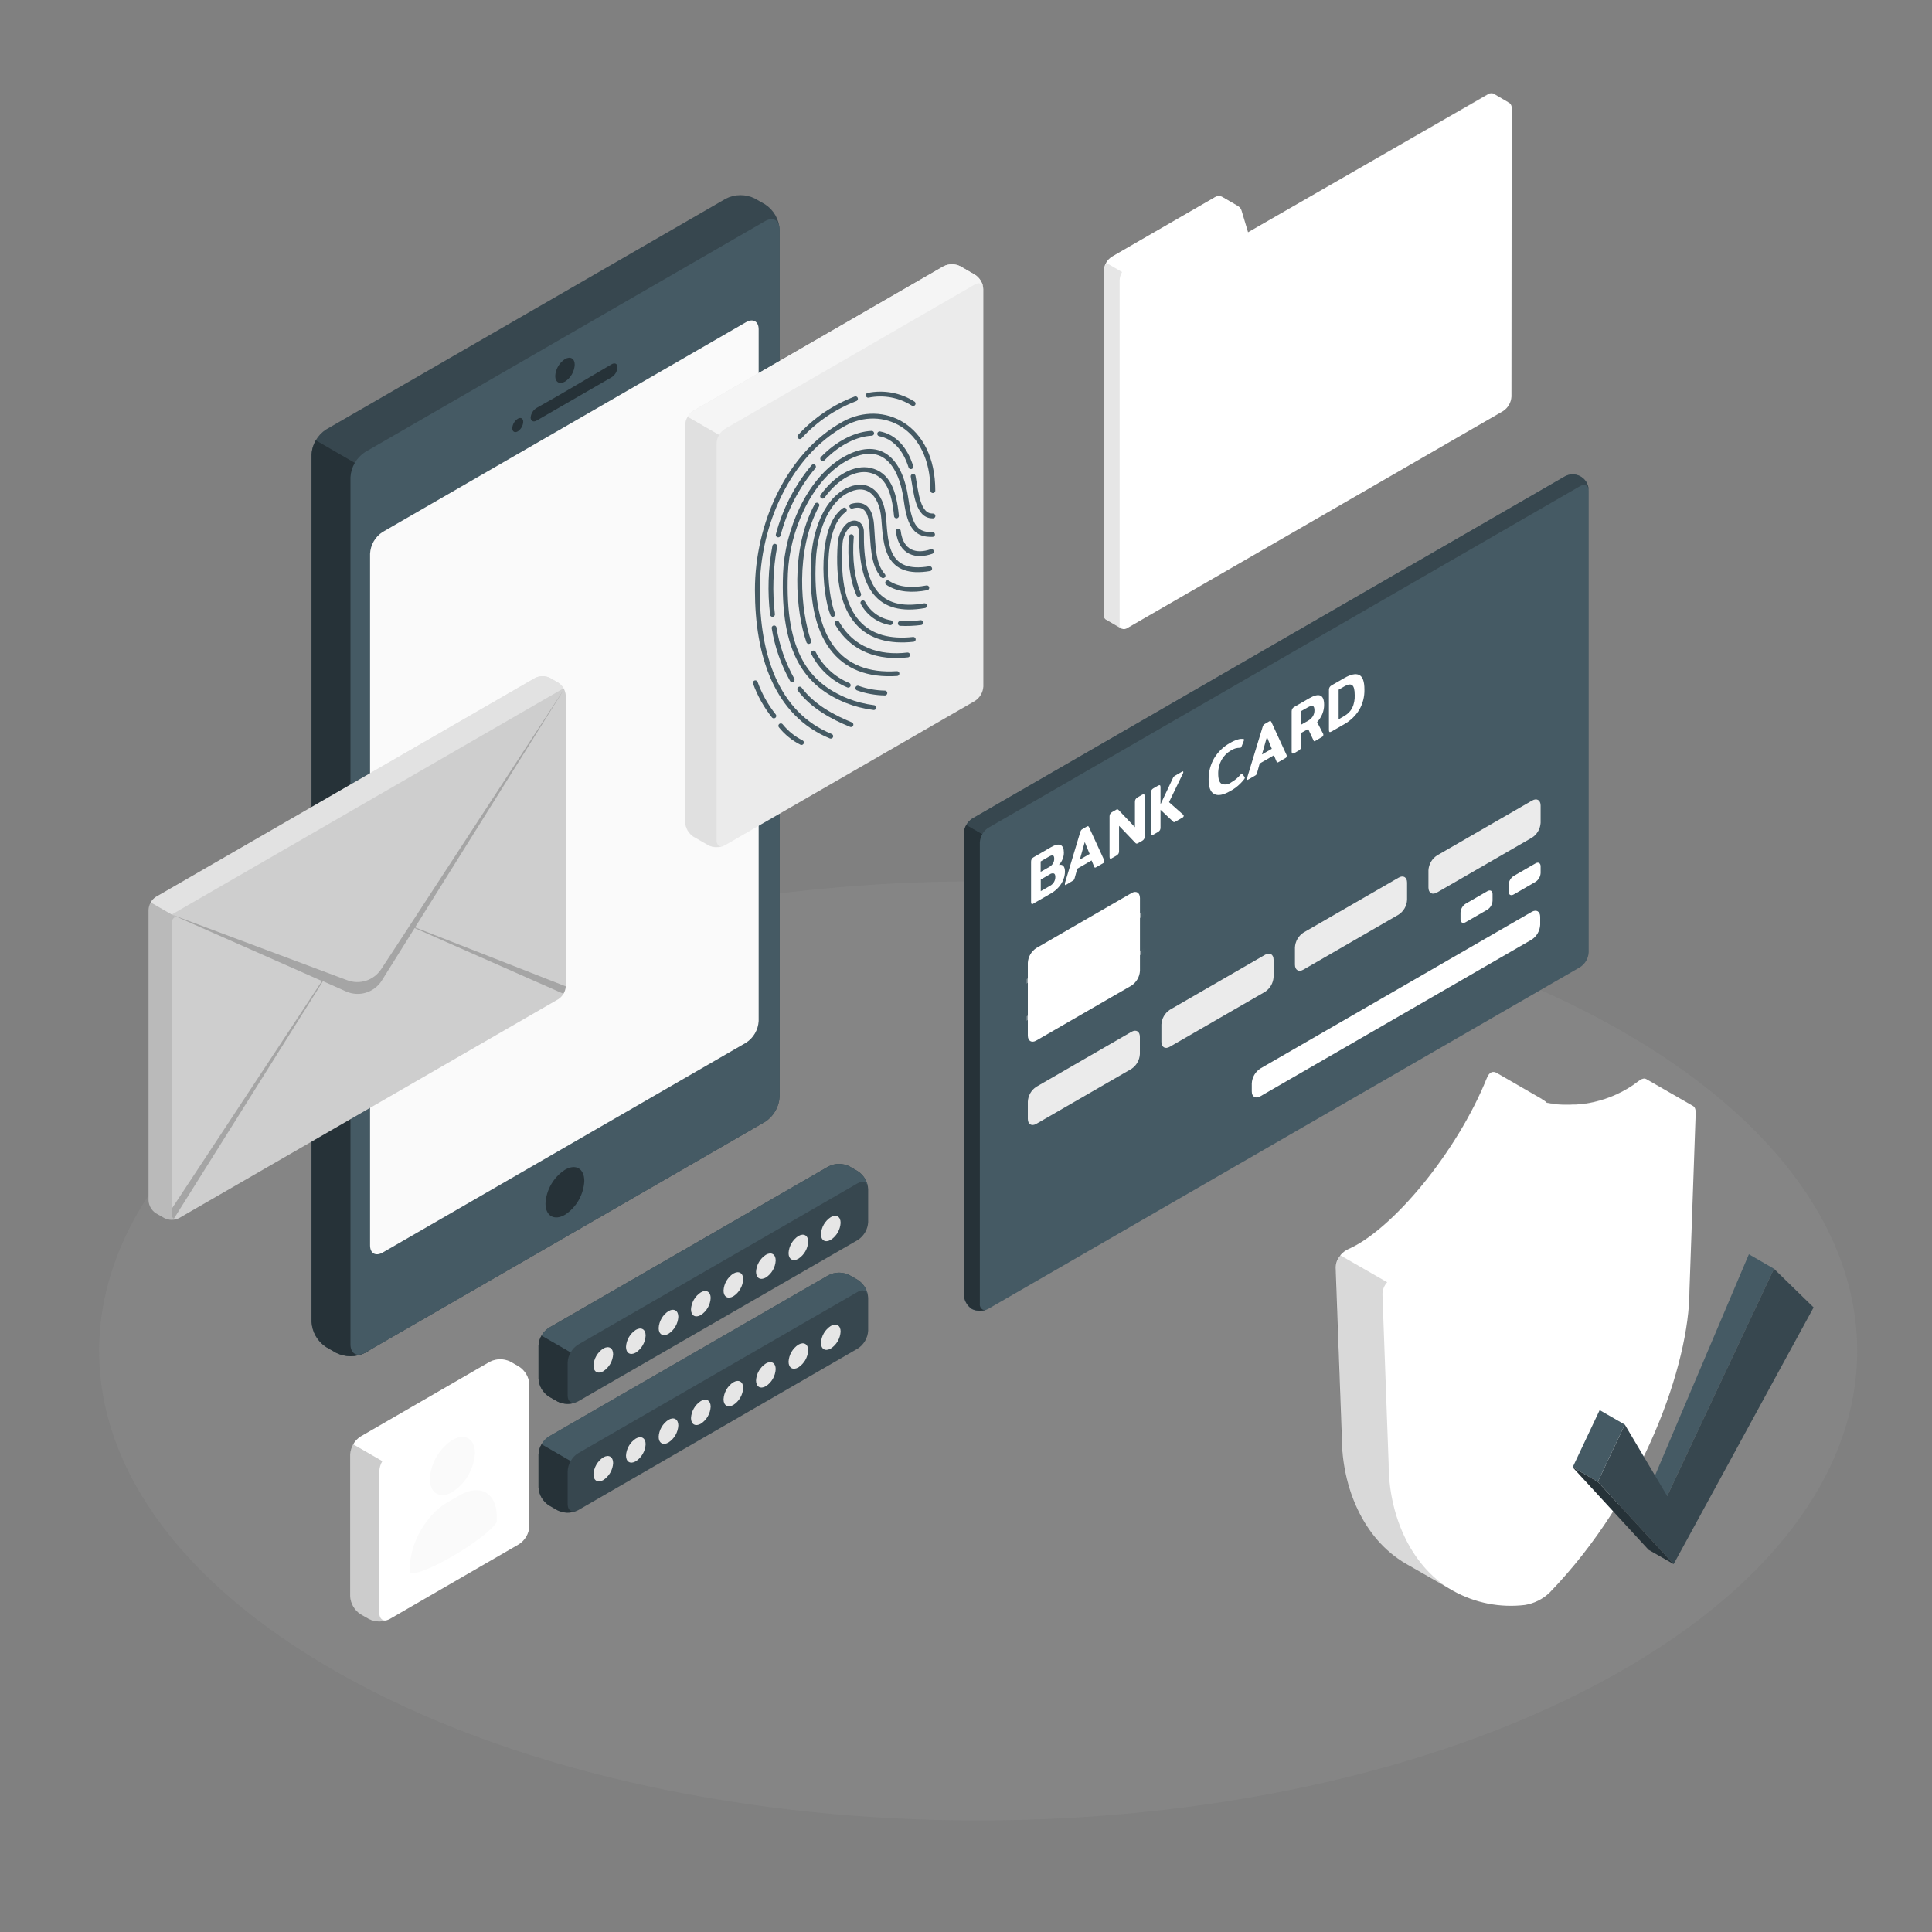 <svg width="500" height="500" viewBox="0 0 500 500" fill="none" xmlns="http://www.w3.org/2000/svg">
<rect x="0" y="0" width="500" height="500" fill="#808080" stroke="none"/>
<path d="M92.26 435.51C181.09 483 325.13 483 414 435.51C502.87 388.02 502.84 311.13 414 263.68C325.16 216.23 181.13 216.23 92.3 263.68C3.47 311.13 3.42 388.06 92.26 435.51Z" fill="#858585"/>
<path d="M86.93 350.09L84.37 348.61C83.274 347.896 82.363 346.933 81.71 345.8C81.056 344.667 80.679 343.396 80.61 342.09V117.68C80.679 116.374 81.056 115.103 81.71 113.97C82.363 112.837 83.274 111.874 84.37 111.16L187.87 51.4C189.037 50.809 190.327 50.501 191.635 50.501C192.943 50.501 194.233 50.809 195.4 51.4L198 52.88C199.096 53.594 200.007 54.557 200.66 55.69C201.314 56.823 201.691 58.094 201.76 59.4V283.81C201.691 285.116 201.314 286.387 200.66 287.52C200.007 288.653 199.096 289.616 198 290.33L94.47 350.09C93.301 350.681 92.01 350.989 90.7 350.989C89.39 350.989 88.099 350.681 86.93 350.09Z" fill="#37474F"/>
<path d="M95.75 122.07L81.75 113.97C81.073 115.093 80.695 116.37 80.65 117.68V342.09C80.719 343.396 81.096 344.667 81.75 345.8C82.403 346.933 83.314 347.896 84.41 348.61L86.97 350.09C88.139 350.681 89.43 350.99 90.74 350.99C92.05 350.99 93.341 350.681 94.51 350.09L95.79 349.35L95.75 122.07Z" fill="#263238"/>
<path d="M90.7 123.51V347.92C90.7 350.32 92.39 351.29 94.47 350.09L198 290.33C199.096 289.616 200.007 288.653 200.66 287.52C201.314 286.387 201.69 285.116 201.76 283.81V59.4C201.76 57 200.08 56.03 198 57.23L94.47 117C93.377 117.715 92.466 118.676 91.811 119.807C91.157 120.937 90.776 122.206 90.7 123.51Z" fill="#455A64"/>
<path d="M99 137.69L193.11 83.36C194.89 82.36 196.34 83.17 196.34 85.23V264.23C196.279 265.351 195.954 266.442 195.393 267.415C194.832 268.388 194.05 269.215 193.11 269.83L99 324.18C97.21 325.18 95.77 324.37 95.77 322.31V143.31C95.825 142.184 96.146 141.088 96.707 140.11C97.269 139.133 98.055 138.304 99 137.69Z" fill="#FAFAFA"/>
<path d="M146.22 92.93C147.61 92.13 148.74 92.78 148.74 94.39C148.693 95.265 148.441 96.117 148.003 96.877C147.565 97.636 146.954 98.281 146.22 98.76C144.82 99.57 143.69 98.91 143.69 97.31C143.738 96.432 143.992 95.579 144.431 94.817C144.871 94.056 145.484 93.41 146.22 92.93Z" fill="#263238"/>
<path d="M138.93 105.54C144.06 102.71 153.2 97.26 158.26 94.29C159.12 93.78 159.81 94.13 159.81 95.07C159.77 95.593 159.609 96.1 159.338 96.55C159.067 97 158.694 97.38 158.25 97.66L138.89 108.84C138.03 109.34 137.33 108.98 137.33 108.05C137.374 107.533 137.543 107.035 137.821 106.598C138.1 106.161 138.48 105.798 138.93 105.54Z" fill="#263238"/>
<path d="M134 108.37C134.78 107.91 135.41 108.28 135.41 109.18C135.385 109.672 135.244 110.151 134.999 110.579C134.754 111.006 134.412 111.37 134 111.64C133.22 112.09 132.58 111.72 132.58 110.82C132.608 110.329 132.751 109.851 132.998 109.426C133.245 109 133.588 108.639 134 108.37Z" fill="#263238"/>
<path d="M146.22 302.73C149 301.12 151.22 302.42 151.22 305.64C151.13 307.387 150.631 309.088 149.763 310.606C148.894 312.125 147.68 313.417 146.22 314.38C143.43 315.99 141.17 314.69 141.17 311.47C141.265 309.719 141.772 308.014 142.649 306.496C143.527 304.977 144.75 303.687 146.22 302.73Z" fill="#263238"/>
<path d="M251.5 338.79C250.885 338.371 250.378 337.813 250.018 337.162C249.659 336.51 249.457 335.784 249.43 335.04V215.66C249.471 214.893 249.692 214.146 250.076 213.48C250.46 212.815 250.996 212.249 251.64 211.83L404.79 123.41C405.429 123.007 406.166 122.786 406.922 122.772C407.677 122.757 408.423 122.949 409.077 123.326C409.732 123.704 410.271 124.253 410.636 124.915C411.001 125.576 411.179 126.325 411.15 127.08V246.46C411.109 247.227 410.888 247.974 410.504 248.64C410.12 249.305 409.584 249.871 408.94 250.29L255.79 338.72C255.13 339.066 254.398 339.253 253.653 339.265C252.908 339.277 252.171 339.114 251.5 338.79Z" fill="#455A64"/>
<path d="M411.13 126.71C410.97 125.57 410.05 125.15 408.94 125.8L255.79 214.22C255.136 214.625 254.598 215.194 254.23 215.87L250.08 213.48C250.448 212.804 250.986 212.235 251.64 211.83L404.8 123.4C405.412 123.014 406.114 122.795 406.837 122.766C407.559 122.737 408.277 122.898 408.918 123.233C409.559 123.568 410.1 124.066 410.489 124.676C410.877 125.286 411.098 125.987 411.13 126.71Z" fill="#37474F"/>
<path d="M255.27 338.94C255.221 338.97 255.167 338.991 255.11 339C255.012 339.048 254.908 339.082 254.8 339.1H254.63C254.526 339.13 254.418 339.151 254.31 339.16H254.05C253.668 339.21 253.282 339.21 252.9 339.16C252.413 339.11 251.94 338.963 251.51 338.73C250.892 338.313 250.382 337.756 250.021 337.104C249.659 336.453 249.457 335.725 249.43 334.98V215.65C249.458 214.883 249.682 214.136 250.08 213.48L254.23 215.87C253.831 216.53 253.608 217.28 253.58 218.05V337.44C253.546 337.729 253.596 338.023 253.726 338.284C253.856 338.545 254.059 338.762 254.31 338.91C254.42 338.964 254.538 338.998 254.66 339.01C254.796 339.029 254.934 339.029 255.07 339.01L255.27 338.94Z" fill="#263238"/>
<path d="M266 249.17V268C266 269.41 267 270 268.21 269.28L292.81 255.07C293.453 254.649 293.988 254.084 294.372 253.418C294.755 252.753 294.978 252.007 295.02 251.24V232.42C295.02 231.01 294.02 230.42 292.81 231.14L268.21 245.35C267.566 245.767 267.031 246.331 266.646 246.995C266.262 247.658 266.041 248.404 266 249.17Z" fill="white"/>
<mask id="mask0_123_93" style="mask-type:luminance" maskUnits="userSpaceOnUse" x="266" y="230" width="30" height="40">
<path d="M266 249.17V268C266 269.41 267 270 268.21 269.28L292.81 255.07C293.453 254.649 293.988 254.084 294.372 253.418C294.755 252.753 294.978 252.007 295.02 251.24V232.42C295.02 231.01 294.02 230.42 292.81 231.14L268.21 245.35C267.566 245.767 267.031 246.331 266.646 246.995C266.262 247.658 266.041 248.404 266 249.17Z" fill="white"/>
</mask>
<g mask="url(#mask0_123_93)">
<path d="M298.927 234.165L261.617 255.723L262.117 256.589L299.427 235.03L298.927 234.165Z" fill="white"/>
<path d="M274.81 248.96H273.81V258.56H274.81V248.96Z" fill="white"/>
<path d="M287.25 241.82H286.25V251.4H287.25V241.82Z" fill="white"/>
<path d="M298.93 243.784L261.62 265.342L262.12 266.208L299.43 244.65L298.93 243.784Z" fill="white"/>
</g>
<path d="M267 233.93C266.89 233.87 266.84 233.71 266.84 233.45V223C266.833 222.766 266.889 222.535 267 222.33C267.124 222.121 267.304 221.951 267.52 221.84L271.98 219.26C273.09 218.62 273.93 218.43 274.49 218.7C275.05 218.97 275.33 219.63 275.33 220.7C275.324 221.274 275.205 221.842 274.98 222.37C274.766 222.914 274.45 223.413 274.05 223.84C275.05 223.64 275.61 224.22 275.61 225.59C275.601 226.276 275.465 226.954 275.21 227.59C274.926 228.324 274.513 229.001 273.99 229.59C273.416 230.238 272.74 230.788 271.99 231.22L267.53 233.79C267.3 234 267.12 234 267 233.93ZM271.55 224.37C271.939 224.157 272.266 223.847 272.5 223.47C272.721 223.106 272.836 222.686 272.83 222.26C272.83 221.78 272.73 221.5 272.52 221.41C272.31 221.32 271.99 221.41 271.52 221.66L269.32 222.94V225.64L271.55 224.37ZM271.8 229.22C272.201 228.995 272.536 228.667 272.768 228.27C273 227.872 273.121 227.42 273.12 226.96C273.12 226.46 272.99 226.15 272.74 226.05C272.556 226.006 272.364 226.004 272.179 226.044C271.994 226.084 271.82 226.164 271.67 226.28L269.35 227.63V230.63L271.8 229.22Z" fill="white"/>
<path d="M275.6 228.86C275.588 228.757 275.588 228.653 275.6 228.55L279.54 215.44C279.592 215.247 279.669 215.062 279.77 214.89C279.866 214.749 279.997 214.636 280.15 214.56L281.26 213.92C281.42 213.83 281.54 213.79 281.62 213.82C281.728 213.883 281.809 213.982 281.85 214.1L285.79 222.67C285.804 222.753 285.804 222.837 285.79 222.92C285.792 223.014 285.768 223.107 285.72 223.188C285.672 223.269 285.603 223.336 285.52 223.38L283.68 224.44C283.591 224.508 283.482 224.543 283.37 224.54C283.3 224.54 283.25 224.46 283.19 224.35L282.5 222.68L278.8 224.82L278.11 227.28C278.077 227.422 278.019 227.557 277.94 227.68C277.854 227.783 277.749 227.868 277.63 227.93L275.88 229C275.69 229.1 275.6 229.06 275.6 228.86ZM282 221L280.73 217.93L279.46 222.46L282 221Z" fill="white"/>
<path d="M287.31 222.21C287.2 222.15 287.15 221.99 287.15 221.74V211.3C287.142 211.07 287.198 210.841 287.31 210.64C287.439 210.426 287.626 210.252 287.85 210.14L288.79 209.6C288.906 209.519 289.04 209.468 289.18 209.45C289.288 209.465 289.387 209.518 289.46 209.6L293.72 214.08V207.53C293.712 207.293 293.767 207.059 293.88 206.85C294.007 206.644 294.186 206.475 294.4 206.36L295.54 205.7C295.8 205.55 295.97 205.51 296.08 205.58C296.19 205.65 296.23 205.81 296.23 206.08V216.49C296.237 216.719 296.186 216.946 296.08 217.15C295.948 217.359 295.761 217.528 295.54 217.64L294.54 218.2C294.427 218.277 294.296 218.322 294.16 218.33C294.053 218.318 293.954 218.268 293.88 218.19L289.61 213.73V220.29C289.616 220.516 289.564 220.74 289.46 220.94C289.328 221.152 289.142 221.325 288.92 221.44L287.78 222.09C287.59 222.24 287.41 222.27 287.31 222.21Z" fill="white"/>
<path d="M306.34 211.11C306.342 211.204 306.318 211.297 306.27 211.378C306.222 211.459 306.153 211.526 306.07 211.57L304.17 212.66C304.083 212.714 303.989 212.754 303.89 212.78C303.823 212.789 303.754 212.771 303.7 212.73L300.34 209.57V214.19C300.346 214.419 300.294 214.646 300.19 214.85C300.055 215.057 299.869 215.225 299.65 215.34L298.51 216C298.27 216.14 298.1 216.18 297.99 216.12C297.88 216.06 297.83 215.89 297.83 215.64V205.18C297.822 204.946 297.877 204.715 297.99 204.51C298.116 204.3 298.296 204.128 298.51 204.01L299.65 203.35C299.91 203.21 300.08 203.17 300.19 203.23C300.3 203.29 300.34 203.46 300.34 203.73V208.26V208.17L303.59 201.28C303.636 201.173 303.7 201.075 303.78 200.99C303.875 200.903 303.979 200.826 304.09 200.76L305.96 199.68C306.15 199.58 306.24 199.63 306.24 199.83C306.233 199.945 306.203 200.057 306.15 200.16L302.54 207.6L306.25 210.88C306.282 210.908 306.307 210.944 306.323 210.984C306.338 211.024 306.344 211.067 306.34 211.11Z" fill="white"/>
<path d="M314.25 205.5C313.25 204.99 312.79 203.73 312.79 201.71C312.766 199.796 313.256 197.91 314.21 196.25C315.199 194.604 316.603 193.246 318.28 192.31C318.908 191.929 319.58 191.624 320.28 191.4C320.771 191.23 321.295 191.178 321.81 191.25C321.832 191.253 321.854 191.259 321.874 191.27C321.893 191.281 321.911 191.296 321.925 191.314C321.939 191.331 321.949 191.352 321.955 191.373C321.961 191.395 321.963 191.418 321.96 191.44C321.951 191.561 321.921 191.68 321.87 191.79L321.33 193.17C321.293 193.292 321.22 193.4 321.12 193.48C321.04 193.522 320.95 193.539 320.86 193.53C320.045 193.528 319.248 193.768 318.57 194.22C317.549 194.799 316.705 195.647 316.13 196.67C315.54 197.777 315.243 199.016 315.27 200.27C315.27 201.65 315.57 202.52 316.17 202.86C316.58 203.016 317.023 203.061 317.457 202.993C317.89 202.925 318.298 202.744 318.64 202.47C319.56 201.958 320.377 201.28 321.05 200.47C321.123 200.371 321.211 200.283 321.31 200.21C321.38 200.21 321.45 200.21 321.52 200.28L322.11 201.12C322.146 201.17 322.167 201.229 322.17 201.29C322.142 201.427 322.08 201.554 321.99 201.66C321.003 202.945 319.751 204.002 318.32 204.76C316.58 205.76 315.21 206 314.25 205.5Z" fill="white"/>
<path d="M322.74 201.64C322.733 201.54 322.733 201.44 322.74 201.34L326.74 188.22C326.783 188.024 326.861 187.838 326.97 187.67C327.069 187.538 327.195 187.429 327.34 187.35L328.45 186.7C328.557 186.622 328.69 186.59 328.82 186.61C328.93 186.67 329.013 186.77 329.05 186.89L332.99 195.45C333.004 195.536 333.004 195.624 332.99 195.71C332.993 195.803 332.97 195.895 332.922 195.975C332.874 196.055 332.804 196.119 332.72 196.16L330.88 197.23C330.789 197.293 330.681 197.328 330.57 197.33C330.528 197.313 330.49 197.288 330.459 197.255C330.428 197.222 330.404 197.183 330.39 197.14L329.69 195.47L326 197.6L325.32 200.07C325.283 200.208 325.225 200.339 325.15 200.46C325.062 200.568 324.953 200.657 324.83 200.72L323 201.78C322.83 201.89 322.74 201.84 322.74 201.64ZM329.14 193.78L327.88 190.72L326.6 195.25L329.14 193.78Z" fill="white"/>
<path d="M334.44 195C334.34 194.94 334.28 194.78 334.28 194.52V184.1C334.278 183.867 334.333 183.637 334.44 183.43C334.571 183.223 334.754 183.055 334.97 182.94L338.82 180.72C341.387 179.227 342.673 179.78 342.68 182.38C342.686 183.196 342.53 184.005 342.22 184.76C341.905 185.541 341.447 186.257 340.87 186.87L342.47 189.99C342.486 190.062 342.486 190.138 342.47 190.21C342.47 190.315 342.44 190.418 342.383 190.507C342.326 190.596 342.246 190.666 342.15 190.71L340.47 191.71C340.375 191.779 340.266 191.823 340.15 191.84C340.07 191.84 340.01 191.78 339.96 191.67L338.56 188.67L336.75 189.67V193.11C336.766 193.348 336.71 193.585 336.588 193.791C336.467 193.996 336.286 194.16 336.07 194.26L334.93 194.92C334.73 195 334.55 195.06 334.44 195ZM338.44 186.58C338.962 186.301 339.408 185.9 339.74 185.41C340.038 184.938 340.191 184.388 340.18 183.83C340.18 183.22 340.04 182.83 339.78 182.72C339.52 182.61 339.12 182.72 338.59 182.98L336.79 184V187.51L338.44 186.58Z" fill="white"/>
<path d="M344.09 189.43C343.98 189.37 343.93 189.21 343.93 188.95V178.54C343.922 178.306 343.977 178.075 344.09 177.87C344.213 177.658 344.394 177.485 344.61 177.37L347.81 175.53C349.543 174.523 350.86 174.24 351.76 174.68C352.66 175.12 353.11 176.37 353.11 178.43C353.16 180.292 352.689 182.131 351.75 183.74C350.772 185.296 349.417 186.579 347.81 187.47L344.61 189.31C344.37 189.45 344.19 189.49 344.09 189.43ZM347.93 185.27C348.771 184.804 349.464 184.111 349.93 183.27C350.424 182.218 350.654 181.061 350.6 179.9C350.6 178.5 350.38 177.64 349.93 177.32C349.48 177 348.81 177.11 347.93 177.63L346.44 178.49V186.16L347.93 185.27Z" fill="white"/>
<path d="M266 285.09V289.56C266 290.97 267 291.56 268.21 290.84L292.81 276.63C293.449 276.207 293.98 275.641 294.36 274.975C294.741 274.31 294.96 273.565 295 272.8V268.33C295 266.92 294 266.33 292.79 267.05L268.19 281.26C267.55 281.682 267.018 282.248 266.637 282.913C266.257 283.579 266.039 284.324 266 285.09Z" fill="#EBEBEB"/>
<path d="M300.57 265.14V269.61C300.57 271.02 301.57 271.61 302.78 270.88L327.39 256.68C328.033 256.26 328.568 255.694 328.952 255.029C329.335 254.363 329.558 253.617 329.6 252.85V248.38C329.6 246.97 328.6 246.38 327.39 247.1L302.78 261.31C302.136 261.729 301.6 262.295 301.216 262.96C300.832 263.626 300.611 264.373 300.57 265.14Z" fill="#EBEBEB"/>
<path d="M335.13 245.18V249.65C335.13 251.06 336.13 251.65 337.34 250.93L361.94 236.72C362.584 236.303 363.119 235.739 363.503 235.075C363.888 234.411 364.109 233.666 364.15 232.9V228.42C364.15 227.01 363.15 226.42 361.94 227.15L337.34 241.35C336.697 241.77 336.162 242.336 335.778 243.002C335.394 243.667 335.172 244.413 335.13 245.18Z" fill="#EBEBEB"/>
<path d="M369.68 225.23V229.7C369.68 231.11 370.68 231.7 371.89 230.98L396.5 216.77C397.144 216.351 397.68 215.785 398.064 215.12C398.448 214.454 398.669 213.707 398.71 212.94V208.47C398.71 207.06 397.71 206.47 396.5 207.19L371.89 221.4C371.247 221.82 370.712 222.386 370.328 223.051C369.944 223.717 369.722 224.463 369.68 225.23Z" fill="#EBEBEB"/>
<path d="M384.94 230.63L379.3 233.89C378.915 234.141 378.595 234.479 378.366 234.877C378.137 235.275 378.004 235.721 377.98 236.18V237.91C377.98 238.75 378.57 239.1 379.3 238.67L384.94 235.42C385.328 235.169 385.651 234.83 385.882 234.43C386.113 234.03 386.246 233.581 386.27 233.12V231.39C386.27 230.55 385.68 230.21 384.94 230.63Z" fill="white"/>
<path d="M397.38 223.45L391.74 226.7C391.355 226.953 391.035 227.293 390.806 227.693C390.577 228.092 390.444 228.54 390.42 229V230.73C390.42 231.57 391.01 231.91 391.74 231.49L397.38 228.23C397.767 227.981 398.089 227.643 398.32 227.245C398.552 226.847 398.685 226.4 398.71 225.94V224.21C398.71 223.37 398.12 223 397.38 223.45Z" fill="white"/>
<path d="M326.17 276.53L396.39 236C397.61 235.29 398.6 235.87 398.6 237.28V239.35C398.559 240.117 398.338 240.864 397.954 241.53C397.57 242.195 397.034 242.761 396.39 243.18L326.17 283.72C324.95 284.43 323.96 283.86 323.96 282.45V280.37C324.001 279.601 324.222 278.853 324.606 278.186C324.99 277.519 325.526 276.951 326.17 276.53Z" fill="white"/>
<path d="M177.31 110V212.82C177.351 213.571 177.568 214.301 177.943 214.952C178.319 215.604 178.842 216.158 179.47 216.57L183.27 218.76C183.941 219.1 184.683 219.277 185.435 219.277C186.187 219.277 186.929 219.1 187.6 218.76L252.32 181.4C252.95 180.989 253.475 180.435 253.852 179.784C254.229 179.132 254.448 178.401 254.49 177.65V74.85C254.449 74.098 254.231 73.367 253.854 72.715C253.477 72.063 252.952 71.51 252.32 71.1L248.53 68.91C247.859 68.57 247.117 68.393 246.365 68.393C245.613 68.393 244.871 68.57 244.2 68.91L179.47 106.28C178.845 106.689 178.325 107.239 177.95 107.885C177.575 108.53 177.356 109.255 177.31 110Z" fill="#EBEBEB"/>
<path d="M254.47 74.5C254.32 73.38 253.41 72.97 252.32 73.6L187.6 111C186.958 111.401 186.428 111.958 186.06 112.62L177.94 107.93C178.31 107.273 178.835 106.716 179.47 106.31L244.2 68.91C244.871 68.57 245.613 68.393 246.365 68.393C247.117 68.393 247.859 68.57 248.53 68.91L252.32 71.1C252.902 71.479 253.395 71.979 253.766 72.566C254.137 73.152 254.377 73.812 254.47 74.5Z" fill="#F5F5F5"/>
<path d="M187.22 218.93C187.177 218.938 187.133 218.938 187.09 218.93C187.007 218.97 186.92 219.001 186.83 219.02L186.39 219.13C185.517 219.293 184.616 219.221 183.78 218.92C183.615 218.859 183.454 218.785 183.3 218.7L179.5 216.51C178.872 216.098 178.349 215.544 177.973 214.892C177.598 214.241 177.381 213.511 177.34 212.76V110C177.366 109.248 177.583 108.515 177.97 107.87L186.09 112.56C185.703 113.205 185.486 113.938 185.46 114.69V217.51C185.438 217.916 185.554 218.318 185.79 218.65C185.928 218.816 186.11 218.939 186.316 219.005C186.522 219.07 186.742 219.076 186.95 219.02L187.22 218.93Z" fill="#E0E0E0"/>
<path d="M229.72 150.82C232.55 152.71 236.18 152.82 239.86 152.13" stroke="#455A64" stroke-width="1.25" stroke-miterlimit="10" stroke-linecap="round"/>
<path d="M220.45 131C223.45 130.13 225.26 131.61 225.58 135.85C225.97 141.07 225.85 145.98 228.53 148.99" stroke="#455A64" stroke-width="1.25" stroke-miterlimit="10" stroke-linecap="round"/>
<path d="M215.52 159C213.26 153.48 212.1 136.44 218.52 132" stroke="#455A64" stroke-width="1.25" stroke-miterlimit="10" stroke-linecap="round"/>
<path d="M234.89 169.5C227.52 170.37 220.57 168.16 216.64 161.26" stroke="#455A64" stroke-width="1.25" stroke-miterlimit="10" stroke-linecap="round"/>
<path d="M236.35 165.47C224.49 166.76 216.04 160.73 217.43 140.53C217.57 138.63 218.62 136.45 220.03 135.63H220.08C221.52 134.84 222.98 135.77 222.95 137.69C222.74 152.14 227.42 158.85 239.27 156.75" stroke="#455A64" stroke-width="1.25" stroke-miterlimit="10" stroke-linecap="round"/>
<path d="M232.13 174.32C217.3 175.32 209.36 165.47 210.53 144.7C210.92 137.84 213.53 130.24 218.67 127.27C218.74 127.221 218.813 127.177 218.89 127.14C224.11 124.27 228.18 127.28 228.72 134.32C229.24 141.08 229.43 149.06 240.6 147.17" stroke="#455A64" stroke-width="1.25" stroke-miterlimit="10" stroke-linecap="round"/>
<path d="M222 178.08C224.248 178.884 226.613 179.313 229 179.35" stroke="#455A64" stroke-width="1.25" stroke-miterlimit="10" stroke-linecap="round"/>
<path d="M210.53 169C212.444 172.758 215.635 175.712 219.53 177.33" stroke="#455A64" stroke-width="1.25" stroke-miterlimit="10" stroke-linecap="round"/>
<path d="M211.42 130.73C205.02 142.54 206.65 158.38 209.3 166.02" stroke="#455A64" stroke-width="1.25" stroke-miterlimit="10" stroke-linecap="round"/>
<path d="M232 133.52C231.4 127.11 229.77 122.73 225.12 121.7C221.41 120.89 216.66 123.24 212.89 128.42" stroke="#455A64" stroke-width="1.25" stroke-miterlimit="10" stroke-linecap="round"/>
<path d="M241.07 142.73C237.25 144.07 233.19 143.24 232.48 137.44" stroke="#455A64" stroke-width="1.25" stroke-miterlimit="10" stroke-linecap="round"/>
<path d="M241.34 138.32C237.34 138.43 235.49 136.65 234.52 129.48C233.03 118.48 227.34 113.77 218.52 118.87C209.26 124.21 203.7 137.44 203.28 148.38C202.47 168.97 208.93 177.16 219.08 181.31C221.346 182.214 223.719 182.823 226.14 183.12" stroke="#455A64" stroke-width="1.25" stroke-miterlimit="10" stroke-linecap="round"/>
<path d="M236.32 123.28C237.11 127.61 237.53 133.65 241.45 133.52" stroke="#455A64" stroke-width="1.25" stroke-miterlimit="10" stroke-linecap="round"/>
<path d="M227.66 112.28C231.45 112.99 234.29 116.14 235.73 120.78" stroke="#455A64" stroke-width="1.25" stroke-miterlimit="10" stroke-linecap="round"/>
<path d="M212.91 118.7C216.91 114.56 221.62 112.31 225.58 112.14" stroke="#455A64" stroke-width="1.25" stroke-miterlimit="10" stroke-linecap="round"/>
<path d="M201.4 138.43C203.099 131.943 206.217 125.915 210.53 120.78" stroke="#455A64" stroke-width="1.25" stroke-miterlimit="10" stroke-linecap="round"/>
<path d="M199.92 159C199.225 153.127 199.424 147.183 200.51 141.37" stroke="#455A64" stroke-width="1.25" stroke-miterlimit="10" stroke-linecap="round"/>
<path d="M205 175.9C202.675 171.74 201.098 167.205 200.34 162.5" stroke="#455A64" stroke-width="1.25" stroke-miterlimit="10" stroke-linecap="round"/>
<path d="M220.23 187.53C215.53 185.61 210.29 182.81 206.96 178.33" stroke="#455A64" stroke-width="1.25" stroke-miterlimit="10" stroke-linecap="round"/>
<path d="M215 190.53C200.91 184.77 196 169.58 196 152.68C196 135.78 204 117.58 218.49 109.63C228.32 104.25 241.43 110.08 241.43 126.98" stroke="#455A64" stroke-width="1.25" stroke-miterlimit="10" stroke-linecap="round"/>
<path d="M233 161.34C234.769 161.428 236.543 161.358 238.3 161.13" stroke="#455A64" stroke-width="1.25" stroke-miterlimit="10" stroke-linecap="round"/>
<path d="M223.32 156C224.034 157.342 225.045 158.503 226.275 159.395C227.506 160.287 228.923 160.888 230.42 161.15" stroke="#455A64" stroke-width="1.25" stroke-miterlimit="10" stroke-linecap="round"/>
<path d="M220.33 138.9C219.85 144.7 220.58 150.03 222.23 153.82" stroke="#455A64" stroke-width="1.25" stroke-miterlimit="10" stroke-linecap="round"/>
<path d="M224.69 102.3C228.699 101.485 232.868 102.256 236.32 104.45" stroke="#455A64" stroke-width="1.25" stroke-miterlimit="10" stroke-linecap="round"/>
<path d="M207 113C210.971 108.658 215.902 105.306 221.4 103.21" stroke="#455A64" stroke-width="1.25" stroke-miterlimit="10" stroke-linecap="round"/>
<path d="M202.07 187.84C203.522 189.65 205.347 191.127 207.42 192.17" stroke="#455A64" stroke-width="1.25" stroke-miterlimit="10" stroke-linecap="round"/>
<path d="M195.48 176.7C196.599 179.802 198.217 182.7 200.27 185.28" stroke="#455A64" stroke-width="1.25" stroke-miterlimit="10" stroke-linecap="round"/>
<path d="M38.44 235.44C38.476 234.774 38.668 234.126 39 233.548C39.331 232.97 39.794 232.477 40.35 232.11L138.5 175.45C139.095 175.149 139.753 174.993 140.42 174.993C141.087 174.993 141.745 175.149 142.34 175.45L144.5 176.7C145.058 177.063 145.523 177.554 145.857 178.13C146.19 178.707 146.383 179.355 146.42 180.02V255.25C146.383 255.917 146.191 256.565 145.857 257.144C145.523 257.722 145.059 258.214 144.5 258.58L46.35 315.24C45.756 315.54 45.1 315.697 44.435 315.697C43.77 315.697 43.114 315.54 42.52 315.24L40.36 314C39.802 313.636 39.337 313.146 39.003 312.569C38.67 311.993 38.477 311.345 38.44 310.68V235.44Z" fill="#CECECE"/>
<path opacity="0.4" d="M39 233.55L44.44 236.69L145.86 178.13C145.533 177.547 145.066 177.055 144.5 176.7L142.33 175.45C141.736 175.149 141.08 174.993 140.415 174.993C139.75 174.993 139.094 175.149 138.5 175.45L40.36 232.11C39.789 232.463 39.32 232.96 39 233.55Z" fill="white"/>
<path opacity="0.1" d="M38.43 235.44V310.67C38.467 311.338 38.661 311.987 38.996 312.566C39.332 313.144 39.799 313.636 40.36 314L42.52 315.25C42.687 315.344 42.861 315.424 43.04 315.49C43.786 315.733 44.583 315.775 45.35 315.61C45.476 315.587 45.6 315.554 45.72 315.51C45.8 315.49 45.878 315.46 45.95 315.42C45.805 315.483 45.648 315.515 45.49 315.515C45.332 315.515 45.175 315.483 45.03 315.42C44.825 315.282 44.661 315.091 44.557 314.867C44.453 314.643 44.413 314.395 44.44 314.15V238.9C44.42 238.558 44.505 238.219 44.684 237.928C44.862 237.636 45.127 237.406 45.44 237.27L44.44 236.69L39 233.55C38.651 234.12 38.455 234.771 38.43 235.44Z" fill="black"/>
<path opacity="0.2" d="M44.44 236.69L89.89 253.69C91.463 254.277 93.189 254.311 94.783 253.786C96.377 253.261 97.745 252.207 98.66 250.8L106 239.6L146.26 177.92L107.42 240L146.42 255.27C146.383 255.947 146.176 256.603 145.82 257.18L107.31 240.18L98.82 253.75C97.879 255.256 96.427 256.372 94.73 256.893C93.033 257.415 91.204 257.307 89.58 256.59L83.58 253.92L45 315.4C44.795 315.262 44.632 315.071 44.528 314.847C44.423 314.623 44.383 314.375 44.41 314.13V312.88L83.32 253.88L44.44 236.69Z" fill="black"/>
<path d="M391.22 28C391.246 27.74 391.205 27.478 391.102 27.239C390.999 26.999 390.836 26.79 390.63 26.63H390.58L386.58 24.3C386.336 24.186 386.067 24.14 385.799 24.167C385.532 24.193 385.277 24.291 385.06 24.45L323 60.12L321.33 54.55C321.197 54.048 320.874 53.618 320.43 53.35L316.39 51C316.085 50.822 315.736 50.733 315.383 50.742C315.03 50.751 314.686 50.857 314.39 51.05L287.77 66.43C287.141 66.842 286.619 67.396 286.243 68.048C285.868 68.699 285.651 69.429 285.61 70.18V159C285.587 159.259 285.629 159.52 285.732 159.759C285.835 159.999 285.996 160.208 286.2 160.37H286.25L290.25 162.7H290.3C290.542 162.795 290.804 162.828 291.063 162.797C291.321 162.765 291.568 162.67 291.78 162.52L389 106.39C389.629 105.978 390.151 105.423 390.527 104.772C390.902 104.121 391.119 103.39 391.16 102.64L391.22 28Z" fill="white"/>
<path opacity="0.4" d="M320.4 53.32C320.097 53.163 319.759 53.089 319.418 53.105C319.077 53.12 318.747 53.226 318.46 53.41L291.83 68.78C291.195 69.186 290.67 69.743 290.3 70.4L286.24 68.05C286.601 67.386 287.128 66.828 287.77 66.43L314.4 51.06C314.697 50.87 315.04 50.764 315.393 50.755C315.746 50.747 316.094 50.835 316.4 51.01L320.4 53.32Z" fill="white"/>
<path opacity="0.4" d="M390.47 26.51C390.233 26.433 389.982 26.413 389.736 26.449C389.489 26.485 389.255 26.578 389.05 26.72L326.39 62.87C326.135 63.039 325.843 63.145 325.539 63.177C325.235 63.209 324.928 63.166 324.643 63.053C324.359 62.94 324.107 62.76 323.907 62.527C323.708 62.295 323.568 62.018 323.5 61.72L323.02 60.12L385.02 24.37C385.32 24.183 385.666 24.083 386.02 24.08C386.216 24.077 386.409 24.126 386.58 24.22L390.47 26.51Z" fill="white"/>
<path opacity="0.1" d="M290 162.43C290.059 162.516 290.13 162.593 290.21 162.66L286.28 160.4C286.125 160.292 285.998 160.148 285.91 159.98C285.866 159.901 285.833 159.817 285.81 159.73C285.734 159.505 285.697 159.268 285.7 159.03V70.18C285.695 70.094 285.695 70.007 285.7 69.92C285.72 69.739 285.75 69.558 285.79 69.38C285.79 69.29 285.84 69.2 285.86 69.11C285.951 68.836 286.061 68.569 286.19 68.31C286.231 68.22 286.277 68.133 286.33 68.05L290.39 70.4C290.001 71.044 289.784 71.778 289.76 72.53V161.34C289.75 161.466 289.75 161.594 289.76 161.72C289.755 161.79 289.755 161.86 289.76 161.93V162.04L289.82 162.18C289.865 162.273 289.926 162.358 290 162.43Z" fill="black"/>
<path d="M224.68 307.74C224.629 306.811 224.36 305.906 223.894 305.1C223.428 304.294 222.78 303.609 222 303.1L219.82 301.84C218.988 301.425 218.07 301.208 217.14 301.208C216.21 301.208 215.292 301.425 214.46 301.84L142.05 343.62C141.27 344.129 140.622 344.814 140.156 345.62C139.69 346.426 139.421 347.331 139.37 348.26V356.79C139.421 357.72 139.69 358.624 140.156 359.43C140.622 360.236 141.27 360.921 142.05 361.43L144.24 362.69C145.069 363.109 145.986 363.328 146.915 363.328C147.844 363.328 148.761 363.109 149.59 362.69L222 320.91C222.781 320.402 223.43 319.718 223.896 318.911C224.362 318.105 224.63 317.2 224.68 316.27V307.74Z" fill="#37474F"/>
<path d="M139.37 356.79C139.42 357.72 139.688 358.625 140.154 359.431C140.62 360.238 141.269 360.923 142.05 361.43L144.24 362.69C144.996 363.068 145.823 363.282 146.668 363.319C147.512 363.355 148.355 363.212 149.14 362.9C147.87 363.38 146.91 362.67 146.91 361.14V352.62C146.941 351.684 147.213 350.771 147.7 349.97L140.16 345.62C139.674 346.418 139.402 347.327 139.37 348.26V356.79Z" fill="#263238"/>
<path d="M224.59 307C224.28 305.86 223.24 305.5 222 306.21L149.59 348C148.795 348.489 148.143 349.179 147.7 350L140.17 345.65C140.612 344.831 141.26 344.142 142.05 343.65L214.45 301.86C215.282 301.445 216.2 301.228 217.13 301.228C218.06 301.228 218.978 301.445 219.81 301.86L222 303.13C222.672 303.566 223.248 304.133 223.693 304.799C224.138 305.464 224.443 306.213 224.59 307Z" fill="#455A64"/>
<path d="M156.13 349C157.54 348.19 158.68 348.85 158.68 350.47C158.632 351.354 158.376 352.214 157.933 352.981C157.49 353.747 156.872 354.398 156.13 354.88C154.73 355.69 153.59 355.03 153.59 353.41C153.638 352.527 153.893 351.668 154.334 350.902C154.776 350.136 155.391 349.485 156.13 349Z" fill="#E6E6E6"/>
<path d="M164.55 344.17C165.95 343.36 167.09 344.02 167.09 345.64C167.043 346.523 166.788 347.382 166.347 348.148C165.905 348.915 165.29 349.566 164.55 350.05C163.14 350.86 162.01 350.2 162.01 348.58C162.057 347.697 162.312 346.838 162.753 346.072C163.195 345.305 163.81 344.654 164.55 344.17Z" fill="#E6E6E6"/>
<path d="M173 339.32C174.41 338.51 175.55 339.16 175.55 340.79C175.502 341.672 175.245 342.531 174.802 343.296C174.359 344.06 173.742 344.709 173 345.19C171.6 346 170.46 345.34 170.46 343.72C170.508 342.839 170.763 341.981 171.204 341.217C171.646 340.452 172.261 339.802 173 339.32Z" fill="#E6E6E6"/>
<path d="M181.38 334.46C182.78 333.65 183.92 334.31 183.92 335.93C183.872 336.811 183.617 337.669 183.176 338.433C182.734 339.198 182.119 339.848 181.38 340.33C179.97 341.14 178.83 340.49 178.83 338.86C178.878 337.978 179.135 337.119 179.578 336.354C180.021 335.59 180.638 334.941 181.38 334.46Z" fill="#E6E6E6"/>
<path d="M189.79 329.6C191.2 328.79 192.34 329.45 192.34 331.07C192.291 331.954 192.034 332.813 191.591 333.579C191.148 334.346 190.531 334.997 189.79 335.48C188.39 336.29 187.25 335.63 187.25 334.01C187.297 333.127 187.552 332.268 187.993 331.502C188.435 330.736 189.05 330.084 189.79 329.6Z" fill="#E6E6E6"/>
<path d="M198.21 324.74C199.61 323.93 200.75 324.59 200.75 326.21C200.702 327.093 200.447 327.952 200.006 328.718C199.565 329.484 198.949 330.135 198.21 330.62C196.8 331.43 195.66 330.77 195.66 329.15C195.708 328.266 195.964 327.406 196.407 326.64C196.85 325.873 197.468 325.222 198.21 324.74Z" fill="#E6E6E6"/>
<path d="M206.62 319.88C208.02 319.07 209.16 319.73 209.16 321.35C209.113 322.233 208.858 323.092 208.417 323.858C207.975 324.624 207.36 325.276 206.62 325.76C205.22 326.57 204.08 325.91 204.08 324.29C204.13 323.408 204.385 322.549 204.826 321.783C205.267 321.018 205.882 320.366 206.62 319.88Z" fill="#E6E6E6"/>
<path d="M215 315C216.41 314.19 217.55 314.84 217.55 316.47C217.502 317.353 217.245 318.211 216.802 318.976C216.359 319.74 215.742 320.389 215 320.87C213.6 321.68 212.46 321.02 212.46 319.4C212.508 318.519 212.763 317.661 213.204 316.897C213.646 316.132 214.261 315.483 215 315Z" fill="#E6E6E6"/>
<path d="M224.68 335.87C224.629 334.94 224.36 334.036 223.894 333.23C223.428 332.424 222.78 331.739 222 331.23L219.82 330C218.988 329.584 218.07 329.368 217.14 329.368C216.21 329.368 215.292 329.584 214.46 330L142.05 371.78C141.269 372.288 140.62 372.972 140.154 373.779C139.688 374.585 139.42 375.49 139.37 376.42V384.95C139.421 385.879 139.69 386.784 140.156 387.59C140.622 388.396 141.27 389.081 142.05 389.59L144.24 390.85C145.069 391.269 145.986 391.488 146.915 391.488C147.844 391.488 148.761 391.269 149.59 390.85L222 349C222.781 348.492 223.43 347.808 223.896 347.001C224.362 346.195 224.63 345.29 224.68 344.36V335.87Z" fill="#37474F"/>
<path d="M139.37 384.92C139.421 385.849 139.69 386.754 140.156 387.56C140.622 388.366 141.27 389.051 142.05 389.56L144.24 390.82C144.996 391.198 145.823 391.412 146.668 391.449C147.512 391.485 148.355 391.342 149.14 391.03C147.87 391.51 146.91 390.8 146.91 389.27V380.74C146.942 379.807 147.214 378.898 147.7 378.1L140.16 373.75C139.674 374.548 139.402 375.457 139.37 376.39V384.92Z" fill="#263238"/>
<path d="M224.59 335.11C224.28 333.97 223.24 333.61 222 334.32L149.59 376.11C148.795 376.599 148.143 377.289 147.7 378.11L140.17 373.76C140.612 372.941 141.26 372.252 142.05 371.76L214.45 330C215.282 329.584 216.2 329.368 217.13 329.368C218.06 329.368 218.978 329.584 219.81 330L222 331.27C222.668 331.702 223.243 332.265 223.688 332.925C224.133 333.585 224.44 334.328 224.59 335.11Z" fill="#455A64"/>
<path d="M156.13 377.16C157.54 376.35 158.68 377.01 158.68 378.63C158.631 379.514 158.374 380.373 157.931 381.139C157.488 381.905 156.871 382.557 156.13 383.04C154.73 383.85 153.59 383.19 153.59 381.57C153.637 380.687 153.892 379.828 154.333 379.062C154.775 378.295 155.39 377.644 156.13 377.16Z" fill="#E6E6E6"/>
<path d="M164.55 372.3C165.95 371.49 167.09 372.15 167.09 373.77C167.042 374.653 166.787 375.512 166.346 376.278C165.904 377.044 165.289 377.696 164.55 378.18C163.14 378.99 162.01 378.33 162.01 376.71C162.056 375.827 162.31 374.967 162.751 374.201C163.193 373.434 163.809 372.783 164.55 372.3Z" fill="#E6E6E6"/>
<path d="M173 367.45C174.41 366.63 175.55 367.29 175.55 368.91C175.503 369.794 175.248 370.655 174.804 371.421C174.361 372.188 173.743 372.838 173 373.32C171.6 374.13 170.46 373.47 170.46 371.85C170.508 370.969 170.763 370.111 171.204 369.347C171.646 368.582 172.261 367.933 173 367.45Z" fill="#E6E6E6"/>
<path d="M181.38 362.59C182.78 361.78 183.92 362.43 183.92 364.06C183.872 364.941 183.617 365.799 183.176 366.563C182.734 367.328 182.119 367.978 181.38 368.46C179.97 369.27 178.83 368.62 178.83 366.99C178.878 366.108 179.135 365.249 179.578 364.484C180.021 363.72 180.638 363.071 181.38 362.59Z" fill="#E6E6E6"/>
<path d="M189.79 357.73C191.2 356.92 192.34 357.58 192.34 359.2C192.292 360.082 192.035 360.941 191.592 361.706C191.149 362.47 190.532 363.119 189.79 363.6C188.39 364.41 187.25 363.76 187.25 362.14C187.297 361.257 187.552 360.398 187.993 359.632C188.435 358.865 189.05 358.214 189.79 357.73Z" fill="#E6E6E6"/>
<path d="M198.21 352.87C199.61 352.06 200.75 352.72 200.75 354.34C200.7 355.223 200.445 356.081 200.004 356.847C199.563 357.613 198.948 358.264 198.21 358.75C196.8 359.56 195.66 358.9 195.66 357.28C195.707 356.396 195.962 355.536 196.406 354.769C196.849 354.003 197.467 353.352 198.21 352.87Z" fill="#E6E6E6"/>
<path d="M206.62 348C208.02 347.19 209.16 347.85 209.16 349.47C209.112 350.353 208.857 351.212 208.416 351.978C207.974 352.744 207.359 353.395 206.62 353.88C205.22 354.69 204.08 354.03 204.08 352.41C204.128 351.527 204.383 350.668 204.824 349.902C205.265 349.136 205.881 348.485 206.62 348Z" fill="#E6E6E6"/>
<path d="M215 343.16C216.41 342.34 217.55 343 217.55 344.62C217.498 345.499 217.241 346.354 216.798 347.114C216.355 347.875 215.739 348.521 215 349C213.6 349.81 212.46 349.15 212.46 347.53C212.513 346.654 212.77 345.802 213.211 345.043C213.652 344.285 214.265 343.64 215 343.16Z" fill="#E6E6E6"/>
<path d="M137 358.32C136.948 357.391 136.678 356.487 136.213 355.681C135.747 354.875 135.099 354.189 134.32 353.68L132.13 352.42C131.301 352.001 130.384 351.782 129.455 351.782C128.526 351.782 127.609 352.001 126.78 352.42L93.31 371.78C92.529 372.288 91.88 372.973 91.414 373.779C90.948 374.585 90.68 375.49 90.63 376.42V413.11C90.682 414.039 90.952 414.943 91.417 415.749C91.883 416.555 92.531 417.241 93.31 417.75L95.49 419C96.322 419.416 97.24 419.632 98.17 419.632C99.1 419.632 100.018 419.416 100.85 419L134.31 399.64C135.093 399.134 135.744 398.449 136.212 397.643C136.679 396.836 136.949 395.931 137 395V358.32Z" fill="white"/>
<path opacity="0.2" d="M90.63 413.11C90.682 414.039 90.952 414.943 91.417 415.749C91.883 416.555 92.531 417.241 93.31 417.75L95.49 419C96.246 419.378 97.073 419.592 97.918 419.629C98.762 419.665 99.605 419.522 100.39 419.21C99.13 419.69 98.17 418.98 98.17 417.45V380.77C98.203 379.838 98.472 378.93 98.95 378.13L91.41 373.78C90.93 374.58 90.662 375.488 90.63 376.42V413.11Z" fill="black"/>
<path opacity="0.3" d="M136.9 357.56C136.58 356.43 135.55 356.06 134.31 356.78L100.85 376.13C100.055 376.618 99.403 377.308 98.96 378.13L91.42 373.78C91.869 372.963 92.519 372.274 93.31 371.78L126.76 352.43C127.592 352.015 128.51 351.798 129.44 351.798C130.37 351.798 131.288 352.015 132.12 352.43L134.31 353.69C134.982 354.126 135.558 354.693 136.003 355.359C136.448 356.024 136.753 356.773 136.9 357.56Z" fill="white"/>
<path d="M117.08 372.67C120.3 370.81 122.91 372.31 122.91 376.03C122.8 378.053 122.215 380.022 121.203 381.777C120.19 383.532 118.777 385.023 117.08 386.13C113.86 387.99 111.25 386.48 111.25 382.76C111.358 380.738 111.942 378.77 112.955 377.016C113.969 375.263 115.382 373.774 117.08 372.67Z" fill="#FAFAFA"/>
<path d="M128.57 392.49C128.57 386.38 124.28 383.91 118.99 386.96L115.68 388.87C110.4 391.92 106.11 399.35 106.11 405.46V407.1C109.11 408.1 125.47 398.62 128.57 393.91V392.49Z" fill="#FAFAFA"/>
<path d="M438.2 286.26L426.01 279.26C425.53 279 424.82 279.18 424.01 279.83C423.56 280.17 423.11 280.5 422.65 280.83L422.15 281.15L421.25 281.72L420.6 282.08C420.34 282.23 420.07 282.39 419.8 282.53C419.53 282.67 419.31 282.77 419.06 282.89C418.81 283.01 418.58 283.14 418.33 283.25L417.51 283.6L416.83 283.88C416.53 284 416.23 284.11 415.93 284.21L415.31 284.44L414.31 284.73L413.74 284.9C413.4 285 413.05 285.08 412.74 285.16L412.23 285.28L411.13 285.5L410.68 285.58L409.51 285.75H409.13C408.72 285.75 408.31 285.84 407.9 285.86H407.58C407.15 285.86 406.73 285.86 406.3 285.91H406C405.56 285.91 405.12 285.91 404.68 285.91H404.48C404.02 285.91 403.57 285.85 403.11 285.81H402.98L401.57 285.63H401.5L400.32 285.4C400.073 285.128 399.786 284.896 399.47 284.71L399.33 284.63L387.33 277.69C386.33 277.12 385.41 277.53 384.83 278.99C376.96 298.51 360.21 318.31 349.05 323.26C348.828 323.352 348.614 323.462 348.41 323.59C348.27 323.67 348.15 323.76 348.01 323.85C347.87 323.94 347.9 323.93 347.84 323.98C347.671 324.102 347.511 324.236 347.36 324.38C347.2 324.54 347.04 324.7 346.89 324.88C346.091 325.746 345.648 326.882 345.65 328.06L347.26 371.92C347.26 384.7 352.7 398.2 363.8 404.65L375.98 411.65L376.14 411.74C381.775 414.865 388.253 416.132 394.65 415.36C397.041 414.969 399.259 413.864 401.01 412.19C425.36 387 437.23 352.85 437.23 334L438.84 288.14C438.87 287.12 438.63 286.51 438.2 286.26Z" fill="white"/>
<path opacity="0.15" d="M375.63 411.49L363.74 404.62C352.65 398.17 347.2 384.67 347.2 371.89L345.58 328C345.592 327.237 345.779 326.487 346.126 325.808C346.472 325.129 346.97 324.537 347.58 324.08C347.314 324.306 347.066 324.554 346.84 324.82L359.02 331.82C358.215 332.69 357.771 333.834 357.78 335.02L359.38 378.87C359.37 391.6 364.73 405 375.63 411.49Z" fill="black"/>
<path opacity="0.3" d="M438.18 286.24C437.71 285.99 437.01 286.18 436.18 286.83C425.18 295.21 408.83 295.22 400.49 285.51L400.34 285.34C404.452 286.138 408.686 286.056 412.764 285.099C416.843 284.143 420.672 282.333 424 279.79C424.86 279.13 425.56 278.96 426 279.22L438.18 286.24Z" fill="white"/>
<path opacity="0.5" d="M399.33 284.57C398.4 284.13 397.55 284.57 397 285.95C389.14 305.48 372.38 325.27 361.21 330.22C360.37 330.602 359.623 331.161 359.02 331.86L346.84 324.86C347.066 324.594 347.314 324.346 347.58 324.12L347.85 323.9C347.947 323.839 348.041 323.772 348.13 323.7L348.43 323.52C348.621 323.401 348.822 323.297 349.03 323.21C360.19 318.26 376.95 298.46 384.81 278.93C385.23 277.93 385.81 277.4 386.48 277.4C386.773 277.402 387.061 277.485 387.31 277.64L399.33 284.57Z" fill="white"/>
<path d="M459.11 328.36L452.61 324.6L427.12 384.67L431.47 387.18L459.11 328.36Z" fill="#455A64"/>
<path d="M420.5 368.69L413.99 364.94L407 379.73L413.51 383.48L420.5 368.69Z" fill="#455A64"/>
<path d="M433.14 404.79L413.51 383.48L420.5 368.69L431.47 387.18L459.11 328.36L469.36 338.36L433.14 404.79Z" fill="#37474F"/>
<path d="M407 379.73L413.51 383.48L433.14 404.79L426.64 401.08L407 379.73Z" fill="#263238"/>
</svg>
